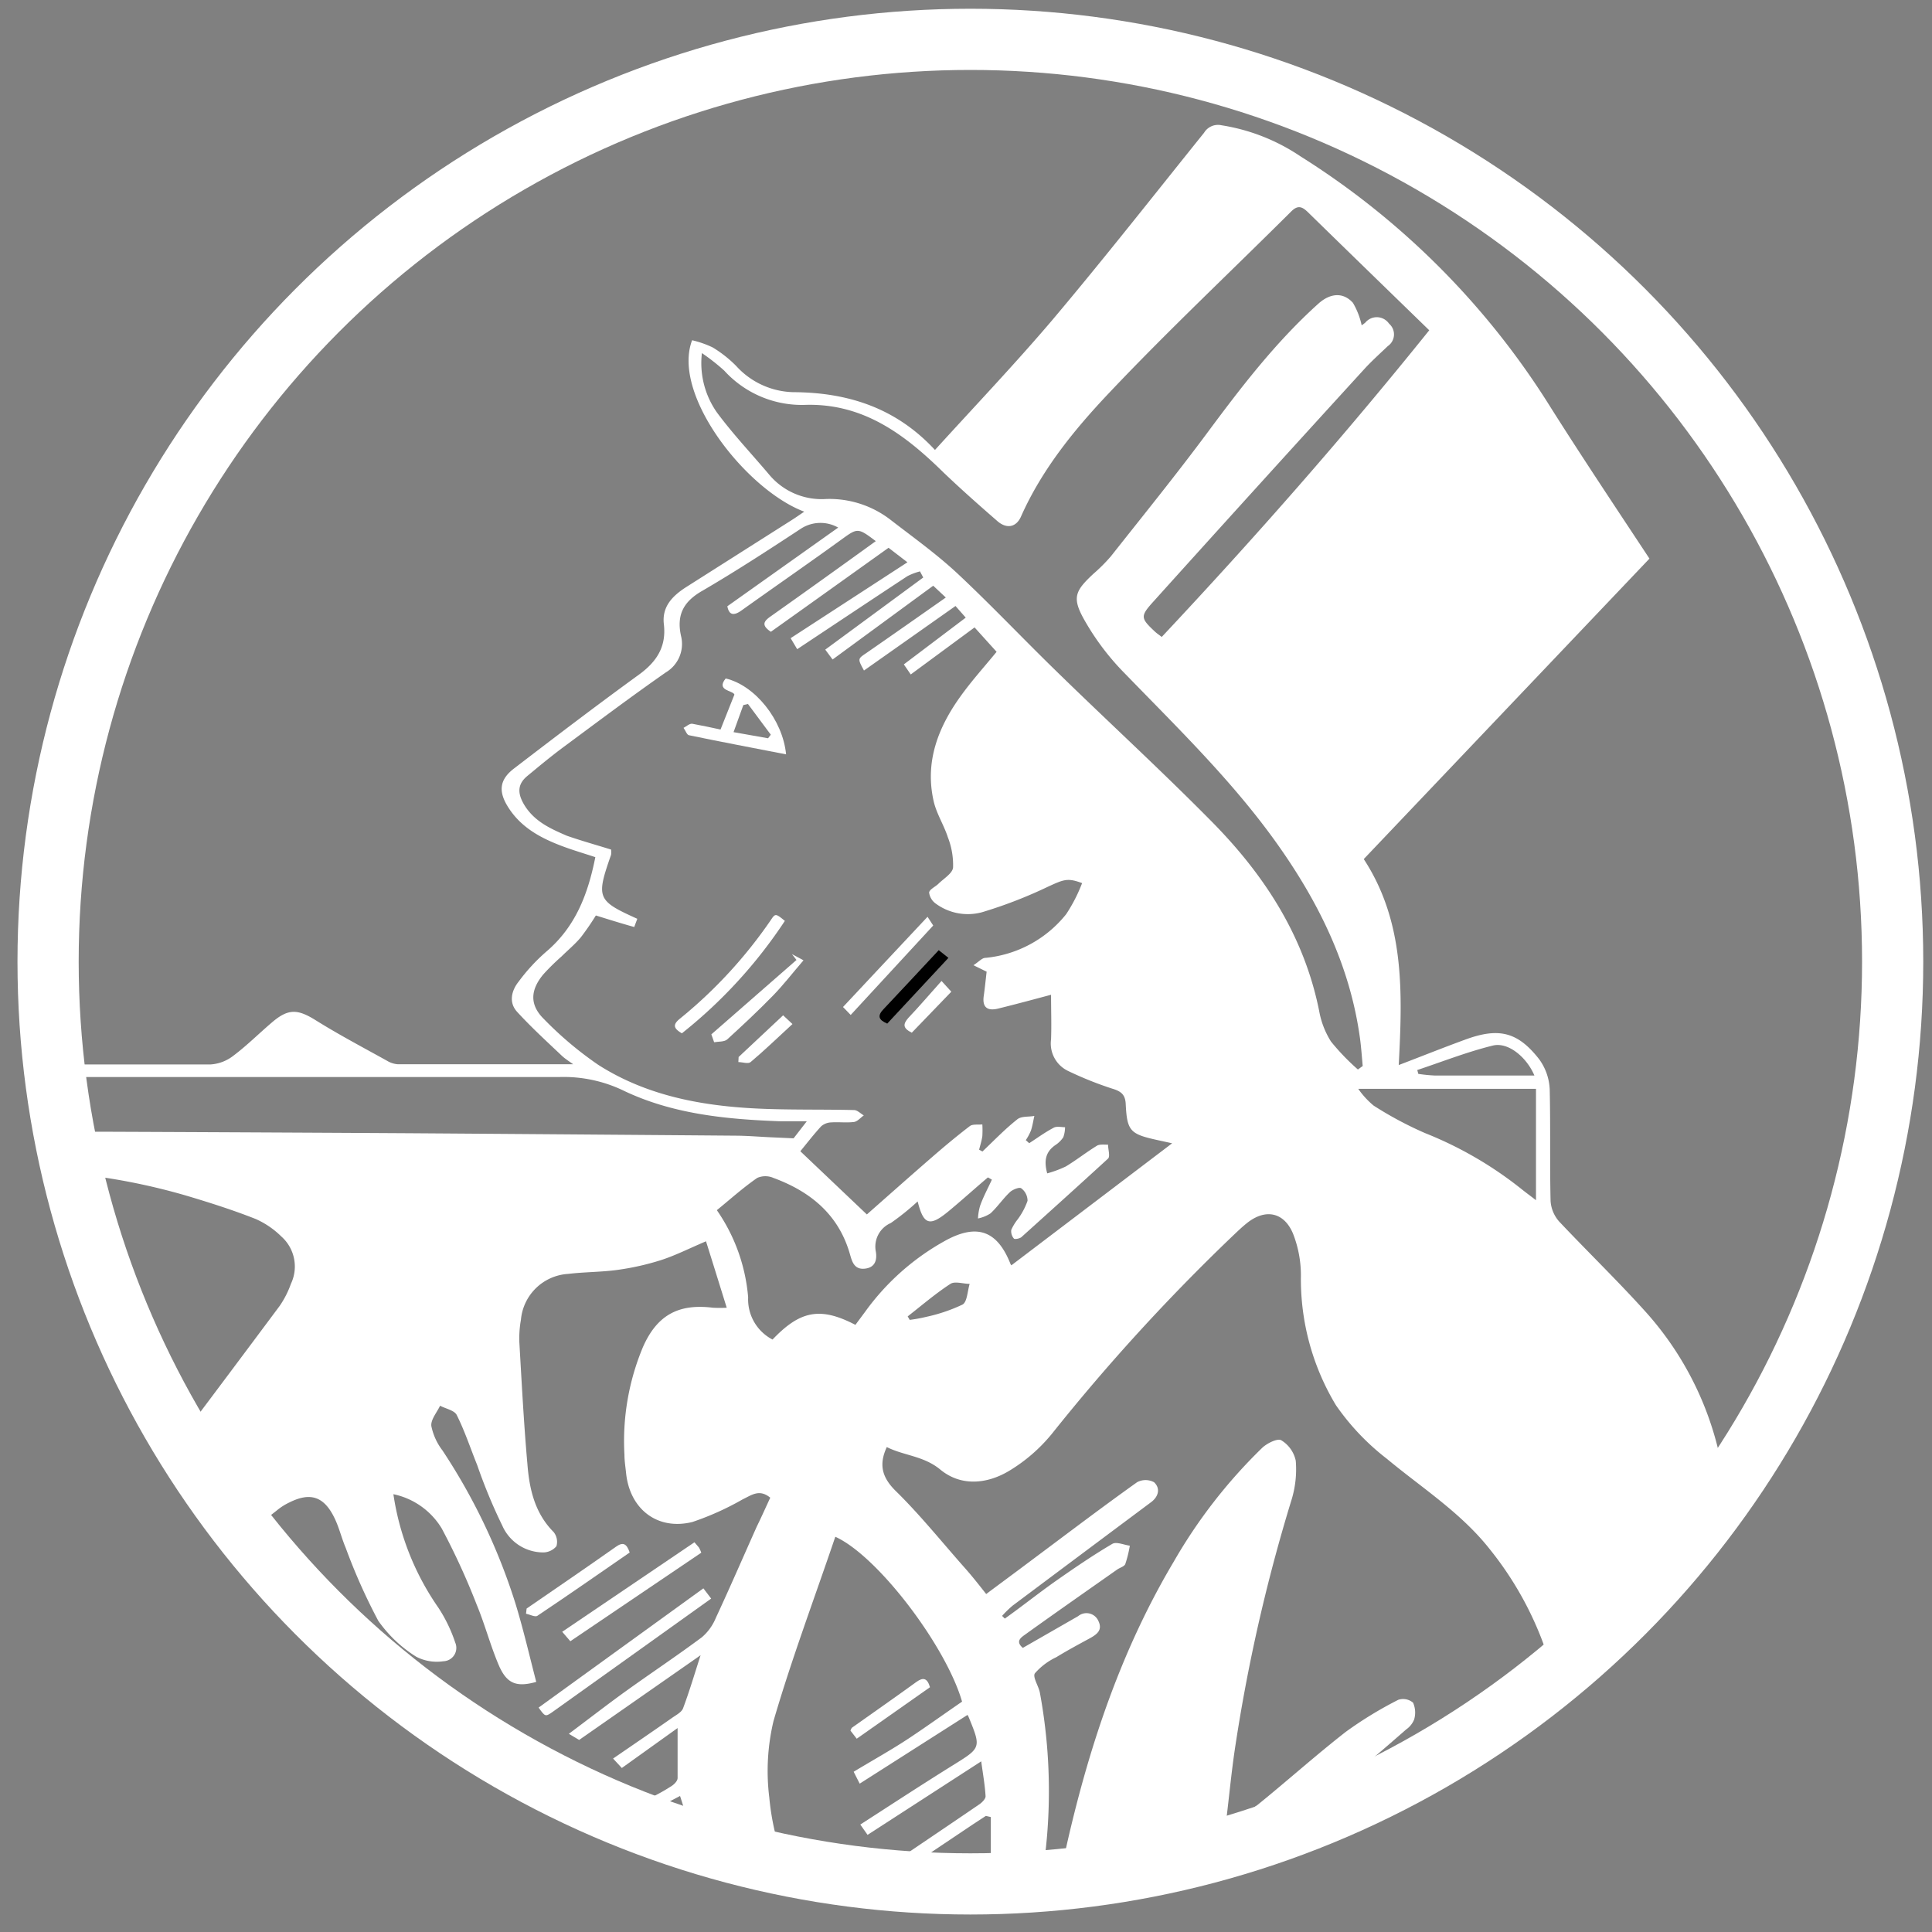 <svg id="logo-img" data-name="logo-img" xmlns="http://www.w3.org/2000/svg" viewBox="0 0 221 221"><rect x="0" y="0" width="221" height="221" fill="#808080" stroke="none"/><defs><style>.cls-1{fill:none;stroke:white;stroke-miterlimit:10;stroke-width:7px;}</style></defs><title>2logo</title><path style="fill: white" d="M177.43,190.71a12.81,12.81,0,0,1,1.64-1.32,1.33,1.33,0,0,1,1.37-.14c.55-.51,1.12-1,1.7-1.51,1.32-1.51,2.38-3.25,3.8-4.66a55,55,0,0,1,5.13-4.24c0-.05.06-.1.1-.15,1.3-1.71,2.89-3.27,4.08-5.06a17.36,17.36,0,0,1,2.12-3,36.35,36.35,0,0,0-9-20.43c-3.21-3.58-6.67-6.92-10-10.45a3.93,3.93,0,0,1-1-2.36c-.1-4.27,0-8.54-.1-12.8a6.3,6.3,0,0,0-1.21-3.43c-2.44-3.12-4.6-3.64-8.37-2.27-2.55.93-5.07,1.94-7.69,2.94.43-8.27.71-16.35-4-23.56l32.68-34.37c-4-6.06-7.72-11.63-11.31-17.31a90.25,90.25,0,0,0-28.57-28.68,22.38,22.38,0,0,0-9.07-3.58,1.86,1.86,0,0,0-2,.86c-5.76,7.16-11.43,14.39-17.35,21.41-4.25,5-8.84,9.82-13.43,14.87-4.48-4.84-10-6.58-16.22-6.61a9.1,9.1,0,0,1-6.52-3,13.81,13.81,0,0,0-2.69-2.12,11.46,11.46,0,0,0-2.35-.82C76.79,45.18,85.41,56.07,92,58.53c-.51.34-.93.64-1.37.92L78.47,67.17c-1.55,1-2.77,2.23-2.53,4.24.3,2.59-.84,4.31-2.89,5.79-4.82,3.5-9.56,7.11-14.28,10.73-1.66,1.28-1.76,2.63-.65,4.39,1.48,2.36,3.78,3.57,6.27,4.5,1.21.45,2.44.81,3.71,1.23-.85,4.27-2.28,8-5.66,10.85a21.13,21.13,0,0,0-3.1,3.37c-.81,1-1.19,2.38-.19,3.47,1.61,1.76,3.37,3.37,5.09,5,.31.3.69.55,1.33,1-6.95,0-13.51,0-20.06,0a2.74,2.74,0,0,1-1.22-.39c-2.77-1.54-5.55-3-8.25-4.69-2-1.23-3.06-1.29-4.87.24-1.5,1.27-2.9,2.68-4.47,3.86a4.72,4.72,0,0,1-2.6,1l-18,0a1.65,1.65,0,0,1,0,1.44q29,0,57.89,0a15.77,15.77,0,0,1,7.2,1.49c5.67,2.75,11.84,3.34,18,3.57.91,0,1.83,0,3.1,0l-1.51,1.95-2.69-.12c-1.28-.06-2.57-.17-3.86-.18q-18.71-.15-37.4-.28-17.22-.1-34.45-.17c-1.82,0-3.63,0-5.45-.06.37,1.5.69,3,1.13,4.49a1.47,1.47,0,0,1,.07.34,72,72,0,0,1,13.39,2.6c2.6.78,5.2,1.61,7.73,2.61a9.82,9.82,0,0,1,2.93,2,4.59,4.59,0,0,1,1.1,5.41A10.87,10.87,0,0,1,32,149.37q-5.58,7.49-11.19,14.95a.9.9,0,0,1,.12.24A43.68,43.68,0,0,0,24,170,27.68,27.68,0,0,0,28,175a1.66,1.66,0,0,1,.22.32q1.86-1.26,3.63-2.69a6.75,6.75,0,0,1,1.26-.77c2.36-1.18,3.92-.7,5.11,1.7.56,1.11.84,2.36,1.33,3.51a66.38,66.38,0,0,0,3.72,8.33,15,15,0,0,0,4.34,4.11,5.09,5.09,0,0,0,3.1.52,1.53,1.53,0,0,0,1.37-2.12,17.18,17.18,0,0,0-1.93-4A30.47,30.47,0,0,1,45,170.92a8.49,8.49,0,0,1,5.53,3.92,80.28,80.28,0,0,1,4,8.72c.94,2.26,1.56,4.66,2.52,6.91.9,2.1,2,2.57,4.29,1.92-.78-3-1.47-6-2.37-8.94a69.3,69.3,0,0,0-8.36-17.54,6.83,6.83,0,0,1-1.27-2.79c-.08-.73.63-1.54,1-2.32.66.35,1.65.53,1.91,1.07.92,1.84,1.57,3.82,2.34,5.73a61.79,61.79,0,0,0,2.87,6.92,5.12,5.12,0,0,0,4.7,3.06,2,2,0,0,0,1.49-.71,1.79,1.79,0,0,0-.32-1.62c-2.16-2.17-2.78-4.93-3-7.78-.41-4.62-.65-9.26-.92-13.9a12.07,12.07,0,0,1,.18-2.61A5.77,5.77,0,0,1,65,145.72c1.9-.23,3.83-.2,5.72-.47a29.81,29.81,0,0,0,4.93-1.12c1.6-.52,3.12-1.29,5.11-2.14.77,2.45,1.54,4.93,2.37,7.6a15.51,15.51,0,0,1-1.58,0c-3.93-.49-6.39.84-8,4.49a27.83,27.83,0,0,0-2.12,12.33c0,.71.12,1.42.19,2.12.43,4.1,3.58,6.56,7.58,5.57a32.25,32.25,0,0,0,5.77-2.6c1-.47,1.89-1.21,3.14-.18-.51,1.09-1,2.2-1.55,3.32-1.56,3.49-3.08,7-4.69,10.46a5.79,5.79,0,0,1-1.59,2.19c-2.85,2.12-5.81,4.09-8.69,6.16-2.07,1.49-4.09,3.06-6.52,4.88l1.18.7,13.89-9.69c-.71,2.21-1.29,4.16-2,6.06-.16.44-.74.75-1.18,1.05-2.23,1.56-4.47,3.09-6.83,4.71l1,1.08,6.38-4.57c0,2.16,0,3.94,0,5.72,0,.37-.47.8-.83,1-.82.53-1.71,1-2.65,1.45l.65,1.23,3.11-1.63c.23.7.42,1.34.63,2a36,36,0,0,0,1.35,3.46,1.67,1.67,0,0,1,.3.08,44.91,44.91,0,0,0,5.21,1.24c1.49.37,3,.62,4.49,1A28.54,28.54,0,0,1,88,205.63a24.69,24.69,0,0,1,.48-8.76c2.07-7.1,4.67-14,7.07-21.08,4.83,2.17,12.66,12.48,14.5,18.86-2,1.37-4,2.81-6,4.14s-4.2,2.55-6.4,3.88l.69,1.36,12.33-7.86a1.33,1.33,0,0,1,.12.21c1.47,3.58,1.44,3.54-1.81,5.56-3.52,2.19-7,4.47-10.57,6.77l.83,1.18,13-8.41c.22,1.58.43,2.78.5,4,0,.29-.39.69-.69.9-3.79,2.59-7.6,5.15-11.4,7.73-.26.18-.51.38-.75.56a2,2,0,0,0,.17.51,1.39,1.39,0,0,1,.79-.23,1.53,1.53,0,0,1,.8.22c3.21-2.18,6.44-4.34,9.66-6.5l1.45-.95.57.13c0,2.58,0,5.17,0,7.75a42.49,42.49,0,0,0,5.75-.26c0-.11,0-.23.06-.34a61.91,61.91,0,0,0-.2-21.38c-.15-.77-.85-1.78-.57-2.21a7.48,7.48,0,0,1,2.44-1.84c1.26-.77,2.56-1.47,3.85-2.17.78-.43,1.46-.92,1-1.92a1.49,1.49,0,0,0-2.34-.61L117,188.5c-1-.85,0-1.3.48-1.68,3.42-2.45,6.87-4.86,10.31-7.28.31-.22.81-.34.93-.63a13.43,13.43,0,0,0,.52-2.1c-.68-.09-1.53-.48-2-.21-2.16,1.27-4.24,2.69-6.3,4.13s-4,3-6,4.42l-.31-.31a12,12,0,0,1,1.2-1.17q7.55-5.65,15.11-11.29l.79-.59c.83-.66,1-1.57.28-2.24a2.05,2.05,0,0,0-1.94,0c-4.21,3-8.36,6.16-12.52,9.26-1.53,1.15-3.07,2.28-4.74,3.53-.79-1-1.51-1.92-2.29-2.81-2.67-3-5.22-6.2-8.08-9-1.55-1.54-1.93-3-1-5,2,1,4.23,1,6.14,2.59,2.37,1.94,5.35,1.64,7.87.12a18.84,18.84,0,0,0,4.9-4.26,228.25,228.25,0,0,1,20.56-22.51c.55-.52,1.1-1.06,1.7-1.54,2.1-1.7,4.26-1.31,5.3,1.19a13.08,13.08,0,0,1,.9,4.77,27.93,27.93,0,0,0,4,14.84,27.48,27.48,0,0,0,5.82,6.13c4,3.33,8.49,6.17,11.79,10.36A38.56,38.56,0,0,1,177.43,190.71Zm-6.66-71.11c1.77-.43,3.88,1.36,4.75,3.43-3.78,0-7.57,0-11.36,0a17.83,17.83,0,0,1-1.92-.19l-.12-.44C165,121.44,167.84,120.32,170.77,119.6ZM110.1,149.23a19,19,0,0,1-4.13,1.4,17.36,17.36,0,0,1-1.91.35l-.23-.4c1.62-1.26,3.18-2.61,4.89-3.72.51-.33,1.46,0,2.2,0C110.66,147.71,110.64,148.93,110.1,149.23Zm5.59-4.49c.07.09,0,0-.09-.13-1.5-3.82-3.81-4.69-7.45-2.7A27.91,27.91,0,0,0,99,150l-1.15,1.55c-4-2.08-6.31-1.65-9.48,1.68a5.18,5.18,0,0,1-2.79-4.83A20.45,20.45,0,0,0,82,138.43c1.56-1.27,3-2.57,4.62-3.69a2.32,2.32,0,0,1,1.85,0c4.26,1.57,7.49,4.22,8.77,8.78.25.89.53,1.73,1.7,1.6s1.4-1,1.25-1.93a2.94,2.94,0,0,1,1.71-3.29,29.13,29.13,0,0,0,3.07-2.47c.67,2.68,1.36,2.91,3.49,1.16,1.54-1.27,3-2.6,4.55-3.91l.45.26c-.46,1-1,2-1.35,3a6.19,6.19,0,0,0-.24,1.44,4.17,4.17,0,0,0,1.43-.58c.8-.74,1.42-1.67,2.21-2.42.32-.31,1.1-.62,1.31-.45a1.78,1.78,0,0,1,.72,1.43,8,8,0,0,1-1.12,2.11,5.7,5.7,0,0,0-.74,1.21,1.28,1.28,0,0,0,.3,1c.09.11.64,0,.84-.15,3.33-3,6.66-6,9.93-9,.26-.25,0-1.05,0-1.59-.44,0-1-.07-1.29.13-1.21.74-2.33,1.63-3.54,2.36a12.61,12.61,0,0,1-2.13.79c-.4-1.47-.17-2.46.91-3.22a3.23,3.23,0,0,0,.93-.91,3.51,3.51,0,0,0,.2-1.15c-.43,0-.94-.13-1.28.05-1,.52-1.89,1.18-2.82,1.78l-.39-.35a6.15,6.15,0,0,0,.59-1.1c.18-.54.26-1.11.39-1.67-.68.13-1.53,0-2,.43-1.4,1.11-2.64,2.41-3.94,3.64l-.38-.21c.13-.51.29-1,.37-1.55a12,12,0,0,0,0-1.34c-.49.06-1.11-.06-1.44.2-1.56,1.19-3.07,2.46-4.55,3.75-2.43,2.11-4.84,4.25-7.22,6.35l-7.61-7.23c.78-.95,1.54-1.94,2.39-2.86a1.84,1.84,0,0,1,1.14-.44c.87-.06,1.76.06,2.62-.05.39-.06.74-.49,1.11-.75-.37-.21-.73-.6-1.1-.61-3.65-.09-7.32,0-11-.17-6.45-.3-12.74-1.47-18.27-5a40.73,40.73,0,0,1-6.22-5.24c-1.64-1.61-1.57-3.29-.09-5.09a25.64,25.64,0,0,1,2.1-2.07c.74-.73,1.55-1.4,2.21-2.19a29.38,29.38,0,0,0,1.72-2.5c1.45.45,2.91.91,4.39,1.32,0,0,.23-.62.35-.94-4.61-2.08-4.73-2.38-3-7.32a2.34,2.34,0,0,0,0-.6c-1.67-.52-3.39-1-5.06-1.58C63,94.8,61.17,94,60,92.12c-.76-1.25-.9-2.34.3-3.34,1.39-1.15,2.77-2.3,4.22-3.37,3.86-2.86,7.71-5.75,11.65-8.5a3.78,3.78,0,0,0,1.73-4.17c-.55-2.51.38-4,2.51-5.2,3.82-2.23,7.53-4.65,11.23-7.08a4.11,4.11,0,0,1,4.24-.11l-12.68,9c.19,1,.71,1.13,1.62.48,3.78-2.7,7.6-5.34,11.36-8.06,1.92-1.39,1.92-1.44,4,.13-4,2.89-8,5.76-12,8.59-.77.54-1.17,1,0,1.78,4.44-3.16,8.91-6.36,13.46-9.61l2.16,1.66L90.44,73l.75,1.26c4.25-2.82,8.42-5.6,12.6-8.35a6.8,6.8,0,0,1,1.45-.55c.12.24.25.47.37.7L94.4,74.31l.84,1.13L106.75,67l1.44,1.35c-3.11,2.18-6.1,4.28-9.09,6.35-1,.68-1,.65-.27,2l10.47-7.38,1.17,1.33L103.39,76l.79,1.15,7.3-5.38L114,74.56c-1.4,1.71-2.82,3.28-4.06,5-2.62,3.61-4.18,7.58-3.13,12.13.33,1.41,1.17,2.7,1.62,4.1a8.69,8.69,0,0,1,.59,3.45c-.07.67-1.06,1.25-1.67,1.85-.35.35-1,.62-1.07,1a1.84,1.84,0,0,0,.77,1.28,6.19,6.19,0,0,0,5.64.87,52.12,52.12,0,0,0,7.25-2.84c1.75-.8,2.2-1,3.84-.38a18.24,18.24,0,0,1-1.82,3.55,13.45,13.45,0,0,1-9.24,5c-.39,0-.75.45-1.37.84l1.51.74c-.11.94-.2,1.86-.33,2.77-.19,1.31.42,1.74,1.61,1.46,1.95-.48,3.89-1,6.09-1.59,0,1.78.06,3.44,0,5.1a3.48,3.48,0,0,0,2,3.64,40.35,40.35,0,0,0,5,2c1,.3,1.49.67,1.54,1.76.15,3.07.51,3.43,3.53,4.1l1.78.39Zm36.56-25.6a9.76,9.76,0,0,1-1.35-3.49c-1.73-8.63-6.33-15.66-12.39-21.77-5.72-5.79-11.73-11.3-17.57-17-3.84-3.73-7.52-7.63-11.43-11.29-2.35-2.19-5-4.09-7.54-6.05a11.43,11.43,0,0,0-7.48-2.46A7.81,7.81,0,0,1,88,54.31c-2-2.37-4.15-4.64-6-7.14a9.82,9.82,0,0,1-1.71-6.78,23.43,23.43,0,0,1,2.55,2,12,12,0,0,0,9.39,3.92c6.59-.15,11.3,3.42,15.69,7.73,2,1.91,4,3.68,6.08,5.49,1.08,1,2.22.84,2.79-.44,2.41-5.43,6.15-10,10.14-14.21,6.72-7.1,13.85-13.8,20.78-20.7.78-.78,1.28-.51,1.91.1,4.57,4.47,9.16,8.92,13.87,13.5-9.81,12.21-20,23.78-30.6,35.08-.29-.23-.57-.41-.8-.63-1.62-1.52-1.67-1.74-.16-3.41q12-13.32,24.13-26.6c.84-.92,1.78-1.76,2.69-2.63a1.62,1.62,0,0,0,.14-2.57,1.7,1.7,0,0,0-2.71-.12,3.67,3.67,0,0,1-.42.31,8.61,8.61,0,0,0-1-2.57c-1.14-1.27-2.65-1.1-4,.14-4.86,4.38-8.81,9.54-12.69,14.77-3.55,4.78-7.3,9.41-11,14.09a19.18,19.18,0,0,1-2,2c-2.08,1.94-2.46,2.71-1.08,5.19a29.05,29.05,0,0,0,4.7,6.23c6,6.19,12.22,12.22,17.27,19.28,4.86,6.8,8.49,14.13,9.62,22.52.13,1,.2,2,.3,3.08l-.55.4A26.11,26.11,0,0,1,152.25,119.14ZM163,129.61a41.92,41.92,0,0,1-5.87-3.14,9.61,9.61,0,0,1-1.76-1.92H175.7v12.74c-.67-.52-1.14-.86-1.59-1.22A43.34,43.34,0,0,0,163,129.61Z"/><path style="fill: white" d="M59.94,202.34l.14.12a1.58,1.58,0,0,1,.74.15c2.33,1.12,4.48,2.57,6.75,3.8,1.12.6,2.4.86,3.56,1.35,0-1.68-.58-2.31-2.71-3.12q-5.86-2.22-11.72-4.47l.18.09C58,200.84,58.9,201.67,59.94,202.34Z"/><path style="fill: white" d="M137,212.12a1.46,1.46,0,0,1,.55-.24,11,11,0,0,0,3.38-1.31,16,16,0,0,1,3-1.67,1.35,1.35,0,0,1,1.6.5l.16-.08c3.86-1.46,7.7-3,11.58-4.42-.08-.2-.17-.41-.28-.64l-3.18.3-.56-.66a21.22,21.22,0,0,0,2-1.28c1.89-1.56,3.75-3.17,5.6-4.79a2.55,2.55,0,0,0,.91-1.13,2.79,2.79,0,0,0-.12-1.93,1.75,1.75,0,0,0-1.69-.33,44.16,44.16,0,0,0-6,3.66c-3.45,2.69-6.7,5.61-10.1,8.36a24.15,24.15,0,0,1-3.13,1.9l-.43-.32c.31-2.57.56-5.16.93-7.72a196.08,196.08,0,0,1,6.51-28.73,11.87,11.87,0,0,0,.49-4.5,3.6,3.6,0,0,0-1.66-2.34c-.42-.25-1.62.34-2.17.86a59.27,59.27,0,0,0-10.11,13c-5.95,10-9.58,20.8-12.16,32q-.49,2.19-1,4.38c4.88-.62,9.62-2.21,14.4-3.25A1.51,1.51,0,0,1,137,212.12Z"/><path style="fill: white" d="M61.61,195.33l18.85-13.64.89,1.17c-6.12,4.37-12.14,8.69-18.19,13C62.38,196.4,62.35,196.36,61.61,195.33Z"/><path style="fill: white" d="M65.24,187.74l-.93-1.08,15.13-10.24c.28.34.43.48.54.65a4.77,4.77,0,0,1,.24.54Z"/><path style="fill: white" d="M60.24,184c3.4-2.34,6.82-4.67,10.19-7.05.83-.59,1.24-.41,1.6.64-3.49,2.41-7,4.86-10.56,7.24-.26.18-.86-.15-1.3-.24Z"/><path style="fill: white" d="M98,198.89l-.72-.93c.09-.17.11-.29.19-.34,2.45-1.74,4.91-3.45,7.35-5.22.8-.58,1.26-.43,1.56.6Z"/><path style="fill: white" d="M108.7,215.69l1-.71-.07-.57c-.52,0-1.18-.21-1.54,0-.52.36-1,.73-1.54,1.1C107.25,215.56,108,215.62,108.7,215.69Z"/><path style="fill: white" d="M82.42,83.45l1.59-4c-.18-.49-2.14-.43-1-1.84,3.32.77,6.52,4.69,6.91,8.68-3.74-.73-7.41-1.42-11.07-2.18-.27,0-.44-.56-.66-.85.33-.17.68-.51,1-.47C80.34,83,81.44,83.24,82.42,83.45Zm5.44,1,.31-.41-2.61-3.51-.53.12-1.12,3.1Z"/><path style="fill: white" d="M89.78,105.34A55.24,55.24,0,0,1,78,118.2c-.87-.51-1.14-.94-.23-1.67a53.34,53.34,0,0,0,10.4-11.28C88.69,104.46,88.74,104.49,89.78,105.34Z"/><path style="fill: white" d="M106.1,104.87l.65,1L97.31,116.1l-.88-.91Z"/><path style="fill: white" d="M81.37,118.32l9.74-8.51-.52-.67,1.32.71c-1.24,1.44-2.3,2.82-3.5,4.05-1.68,1.72-3.44,3.37-5.23,5-.33.29-1,.23-1.49.32Z"/><path d="M107.38,108.69l1.11.88-7,7.52c-1-.43-1.17-.89-.39-1.69C103.16,113.22,105.22,111,107.38,108.69Z"/><path style="fill: white" d="M84.49,120.91l5.09-4.77,1.07,1c-1.65,1.51-3.18,3-4.79,4.35-.28.24-.93,0-1.4,0Z"/><path style="fill: white" d="M104.3,118.13c-1.07-.53-1-1-.39-1.7,1.24-1.3,2.4-2.67,3.79-4.22l1.12,1.23Z"/><circle class="cls-1" cx="111" cy="110" r="105.5"/></svg>
